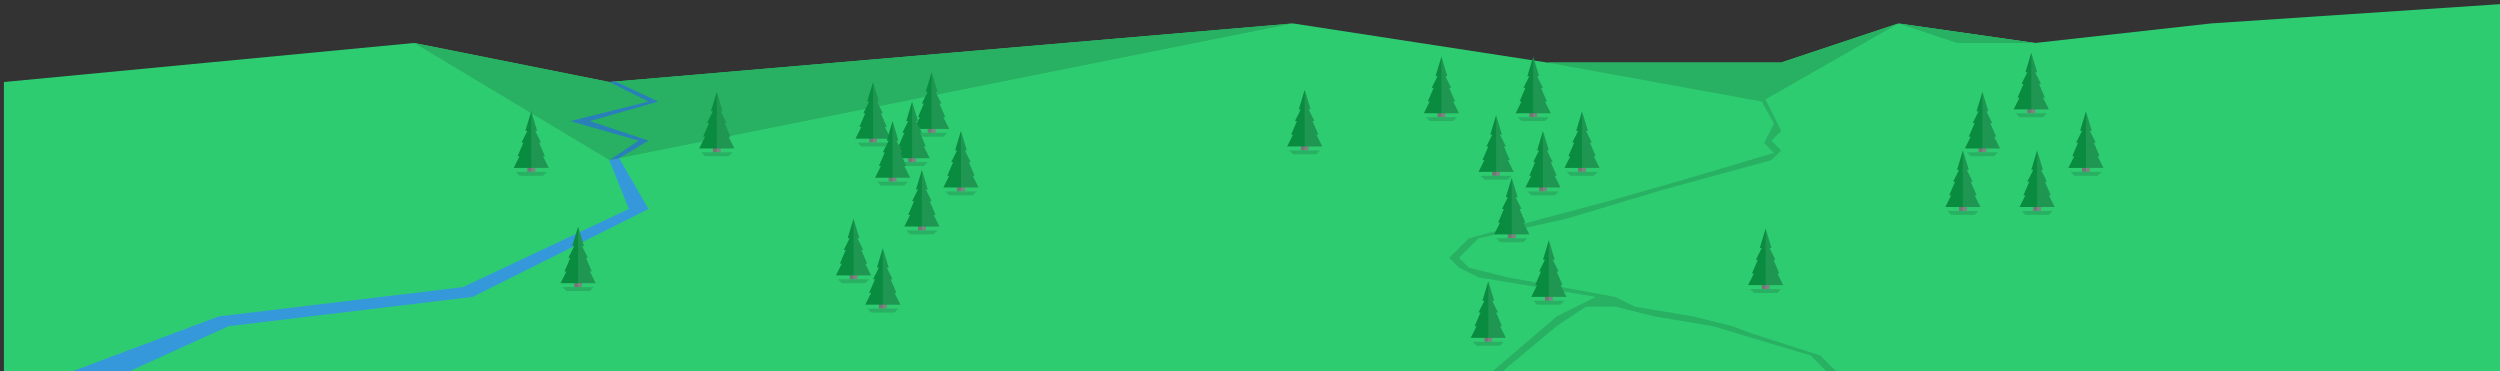 <?xml version="1.0" encoding="UTF-8" standalone="no"?>
<!-- Created with Inkscape (http://www.inkscape.org/) -->

<svg
   xmlns:dc="http://purl.org/dc/elements/1.1/"
   xmlns:cc="http://creativecommons.org/ns#"
   xmlns:rdf="http://www.w3.org/1999/02/22-rdf-syntax-ns#"
   xmlns:svg="http://www.w3.org/2000/svg"
   xmlns="http://www.w3.org/2000/svg"
   xmlns:sodipodi="http://sodipodi.sourceforge.net/DTD/sodipodi-0.dtd"
   xmlns:inkscape="http://www.inkscape.org/namespaces/inkscape"
   width="1280"
   height="190"
   id="svg2"
   version="1.1"
   inkscape:version="0.92.3 (2405546, 2018-03-11)"
   inkscape:export-filename="/Users/emske/Desktop/landscape.png"
   inkscape:export-xdpi="90"
   inkscape:export-ydpi="90"
   sodipodi:docname="vector1.svg">
  <rect width="100%" height="100%" fill="#333333" stroke="none"/>
  <defs
     id="defs4" />
  <sodipodi:namedview
     id="base"
     pagecolor="#ffffff"
     bordercolor="#666666"
     borderopacity="1.0"
     inkscape:pageopacity="0.0"
     inkscape:pageshadow="2"
     inkscape:zoom="1"
     inkscape:cx="706.90289"
     inkscape:cy="244.09082"
     inkscape:document-units="px"
     inkscape:current-layer="layer1"
     showgrid="false"
     inkscape:snap-to-guides="true"
     inkscape:snap-grids="true"
     objecttolerance="10000"
     guidetolerance="10000"
     showguides="true"
     inkscape:guide-bbox="true"
     inkscape:window-width="1600"
     inkscape:window-height="837"
     inkscape:window-x="-8"
     inkscape:window-y="-8"
     inkscape:window-maximized="1">
    <inkscape:grid
       type="xygrid"
       id="grid3755"
       empspacing="5"
       visible="true"
       enabled="true"
       snapvisiblegridlinesonly="true"
       dotted="false" />
  </sodipodi:namedview>
  <g
     inkscape:label="Layer 1"
     inkscape:groupmode="layer"
     id="layer1"
     transform="translate(0,-862.362)">
    <path
       style="fill:#2ecc71;fill-opacity:1;stroke:none"
       d="m 2,904.362 210,-20 100,20 350,-30 130,20 h 120 l 60,-20 70,10 90,-10 150,-10 V 1054.362 H 2 Z"
       id="path3818"
       inkscape:connector-curvature="0"
       sodipodi:nodetypes="ccccccccccccc" />
    <path
       style="fill:#28b162;fill-opacity:1;stroke:none"
       d="m 312,944.362 350,-70 -350,30 -100,-20 z"
       id="rect3846"
       inkscape:connector-curvature="0"
       sodipodi:nodetypes="ccccc" />
    <path
       sodipodi:nodetypes="ccccc"
       inkscape:connector-curvature="0"
       id="path3871"
       d="m 902,914.362 70,-40 -60,20 H 792 Z"
       style="fill:#28b162;fill-opacity:1;stroke:none" />
    <path
       style="fill:#28b162;fill-opacity:1;stroke:none"
       d="m 1002,884.362 -30,-10 70,10 z"
       id="path3873"
       inkscape:connector-curvature="0"
       sodipodi:nodetypes="cccc" />
    <path
       style="fill:#3498db;fill-opacity:1;stroke:none"
       d="m 312,944.362 10,25 -85,40 -125,15 -80,30 h 30 l 55,-25 125,-15 90,-45 -15,-26 z"
       id="path4170"
       inkscape:connector-curvature="0"
       sodipodi:nodetypes="ccccccccccc" />
    <path
       style="fill:#2980b9;fill-opacity:1;stroke:none"
       d="m 312,944.362 15,-10 -35,-10 40,-10 -20,-10 3.062,-0.281 21.938,10.281 -35,10 30,10 -15,9 z"
       id="path4172"
       inkscape:connector-curvature="0"
       sodipodi:nodetypes="ccccccccccc" />
    <g
       id="g4242"
       transform="translate(0,3)">
      <path
         style="fill:#757575;fill-opacity:1;stroke:none"
         d="m 475,927.362 h 4 v -6 h -4 z"
         id="path4232"
         inkscape:connector-curvature="0"
         sodipodi:nodetypes="ccccc" />
      <path
         sodipodi:nodetypes="ccccc"
         inkscape:connector-curvature="0"
         id="path4234"
         d="m 477,927.362 h 2 v -3 h -2 z"
         style="opacity:0.1;fill:#ecf0f1;fill-opacity:1;stroke:none" />
      <path
         sodipodi:nodetypes="cccccccccccccccccccc"
         inkscape:connector-curvature="0"
         id="path4236"
         d="m 477,896.362 -0.938,3.125 -0.938,3.125 -1.125,3.75 h 1 l -3,6 h 1 l -3,7 h 1 l -3,6 h 18 l -3,-6 h 1 l -3,-7 h 1 l -3,-6 h 1 l -1.125,-3.75 -0.938,-3.125 z"
         style="fill:#098c40;fill-opacity:1;stroke:none" />
      <path
         style="opacity:0.1;fill:#ecf0f1;fill-opacity:1;stroke:none"
         d="m 477,896.362 v 29 h 9 l -3,-6 h 1 l -3,-7 h 1 l -3,-6 h 1 l -1.125,-3.75 -0.938,-3.125 z"
         id="path4238"
         inkscape:connector-curvature="0"
         sodipodi:nodetypes="cccccccccccc" />
      <path
         sodipodi:nodetypes="ccccc"
         inkscape:connector-curvature="0"
         id="path4240"
         d="m 469,927.362 h 16 l -2,2 h -12 z"
         style="fill:#28b162;fill-opacity:1;stroke:none" />
    </g>
    <g
       id="g4256"
       transform="translate(2,2)">
      <path
         sodipodi:nodetypes="ccccc"
         inkscape:connector-curvature="0"
         id="path4222"
         d="m 443,933.362 h 4 v -6 h -4 z"
         style="fill:#757575;fill-opacity:1;stroke:none" />
      <path
         style="opacity:0.1;fill:#ecf0f1;fill-opacity:1;stroke:none"
         d="m 445,933.362 h 2 v -3 h -2 z"
         id="path4224"
         inkscape:connector-curvature="0"
         sodipodi:nodetypes="ccccc" />
      <path
         style="fill:#098c40;fill-opacity:1;stroke:none"
         d="m 445,902.362 -0.938,3.125 -0.938,3.125 -1.125,3.75 h 1 l -3,6 h 1 l -3,7 h 1 l -3,6 h 18 l -3,-6 h 1 l -3,-7 h 1 l -3,-6 h 1 l -1.125,-3.75 -0.938,-3.125 z"
         id="path4226"
         inkscape:connector-curvature="0"
         sodipodi:nodetypes="cccccccccccccccccccc" />
      <path
         sodipodi:nodetypes="cccccccccccc"
         inkscape:connector-curvature="0"
         id="path4228"
         d="m 445,902.362 v 29 h 9 l -3,-6 h 1 l -3,-7 h 1 l -3,-6 h 1 l -1.125,-3.75 -0.938,-3.125 z"
         style="opacity:0.1;fill:#ecf0f1;fill-opacity:1;stroke:none" />
      <path
         style="fill:#28b162;fill-opacity:1;stroke:none"
         d="m 437,933.362 h 16 l -2,2 h -12 z"
         id="path4230"
         inkscape:connector-curvature="0"
         sodipodi:nodetypes="ccccc" />
    </g>
    <g
       id="g4249"
       transform="translate(2,7)">
      <path
         style="fill:#757575;fill-opacity:1;stroke:none"
         d="m 463,938.362 h 4 v -6 h -4 z"
         id="path4207"
         inkscape:connector-curvature="0"
         sodipodi:nodetypes="ccccc" />
      <path
         sodipodi:nodetypes="ccccc"
         inkscape:connector-curvature="0"
         id="path4217"
         d="m 465,938.362 h 2 v -3 h -2 z"
         style="opacity:0.1;fill:#ecf0f1;fill-opacity:1;stroke:none" />
      <path
         sodipodi:nodetypes="cccccccccccccccccccc"
         transform="translate(0,412.362)"
         inkscape:connector-curvature="0"
         id="path4213"
         d="m 465,495 -0.938,3.125 -0.938,3.125 L 462,505 h 1 l -3,6 h 1 l -3,7 h 1 l -3,6 h 18 l -3,-6 h 1 l -3,-7 h 1 l -3,-6 h 1 l -1.125,-3.75 -0.938,-3.125 z"
         style="fill:#098c40;fill-opacity:1;stroke:none" />
      <path
         style="opacity:0.1;fill:#ecf0f1;fill-opacity:1;stroke:none"
         d="m 465,495 v 29 h 9 l -3,-6 h 1 l -3,-7 h 1 l -3,-6 h 1 l -1.125,-3.75 -0.938,-3.125 z"
         id="path4215"
         inkscape:connector-curvature="0"
         transform="translate(0,412.362)"
         sodipodi:nodetypes="cccccccccccc" />
      <path
         sodipodi:nodetypes="ccccc"
         inkscape:connector-curvature="0"
         id="rect4219"
         d="m 457,526 h 16 l -2,2 h -12 z"
         style="fill:#28b162;fill-opacity:1;stroke:none"
         transform="translate(0,412.362)" />
    </g>
    <g
       id="g4263"
       transform="translate(12,22)">
      <path
         style="fill:#757575;fill-opacity:1;stroke:none"
         d="m 443,933.362 h 4 v -6 h -4 z"
         id="path4265"
         inkscape:connector-curvature="0"
         sodipodi:nodetypes="ccccc" />
      <path
         sodipodi:nodetypes="ccccc"
         inkscape:connector-curvature="0"
         id="path4267"
         d="m 445,933.362 h 2 v -3 h -2 z"
         style="opacity:0.1;fill:#ecf0f1;fill-opacity:1;stroke:none" />
      <path
         sodipodi:nodetypes="cccccccccccccccccccc"
         inkscape:connector-curvature="0"
         id="path4269"
         d="m 445,902.362 -0.938,3.125 -0.938,3.125 -1.125,3.75 h 1 l -3,6 h 1 l -3,7 h 1 l -3,6 h 18 l -3,-6 h 1 l -3,-7 h 1 l -3,-6 h 1 l -1.125,-3.75 -0.938,-3.125 z"
         style="fill:#098c40;fill-opacity:1;stroke:none" />
      <path
         style="opacity:0.1;fill:#ecf0f1;fill-opacity:1;stroke:none"
         d="m 445,902.362 v 29 h 9 l -3,-6 h 1 l -3,-7 h 1 l -3,-6 h 1 l -1.125,-3.75 -0.938,-3.125 z"
         id="path4271"
         inkscape:connector-curvature="0"
         sodipodi:nodetypes="cccccccccccc" />
      <path
         sodipodi:nodetypes="ccccc"
         inkscape:connector-curvature="0"
         id="path4273"
         d="m 437,933.362 h 16 l -2,2 h -12 z"
         style="fill:#28b162;fill-opacity:1;stroke:none" />
    </g>
    <g
       transform="translate(47,27)"
       id="g4275">
      <path
         sodipodi:nodetypes="ccccc"
         inkscape:connector-curvature="0"
         id="path4277"
         d="m 443,933.362 h 4 v -6 h -4 z"
         style="fill:#757575;fill-opacity:1;stroke:none" />
      <path
         style="opacity:0.1;fill:#ecf0f1;fill-opacity:1;stroke:none"
         d="m 445,933.362 h 2 v -3 h -2 z"
         id="path4279"
         inkscape:connector-curvature="0"
         sodipodi:nodetypes="ccccc" />
      <path
         style="fill:#098c40;fill-opacity:1;stroke:none"
         d="m 445,902.362 -0.938,3.125 -0.938,3.125 -1.125,3.75 h 1 l -3,6 h 1 l -3,7 h 1 l -3,6 h 18 l -3,-6 h 1 l -3,-7 h 1 l -3,-6 h 1 l -1.125,-3.75 -0.938,-3.125 z"
         id="path4281"
         inkscape:connector-curvature="0"
         sodipodi:nodetypes="cccccccccccccccccccc" />
      <path
         sodipodi:nodetypes="cccccccccccc"
         inkscape:connector-curvature="0"
         id="path4283"
         d="m 445,902.362 v 29 h 9 l -3,-6 h 1 l -3,-7 h 1 l -3,-6 h 1 l -1.125,-3.75 -0.938,-3.125 z"
         style="opacity:0.1;fill:#ecf0f1;fill-opacity:1;stroke:none" />
      <path
         style="fill:#28b162;fill-opacity:1;stroke:none"
         d="m 437,933.362 h 16 l -2,2 h -12 z"
         id="path4285"
         inkscape:connector-curvature="0"
         sodipodi:nodetypes="ccccc" />
    </g>
    <g
       id="g4303"
       transform="translate(27,47)">
      <path
         style="fill:#757575;fill-opacity:1;stroke:none"
         d="m 443,933.362 h 4 v -6 h -4 z"
         id="path4305"
         inkscape:connector-curvature="0"
         sodipodi:nodetypes="ccccc" />
      <path
         sodipodi:nodetypes="ccccc"
         inkscape:connector-curvature="0"
         id="path4307"
         d="m 445,933.362 h 2 v -3 h -2 z"
         style="opacity:0.1;fill:#ecf0f1;fill-opacity:1;stroke:none" />
      <path
         sodipodi:nodetypes="cccccccccccccccccccc"
         inkscape:connector-curvature="0"
         id="path4309"
         d="m 445,902.362 -0.938,3.125 -0.938,3.125 -1.125,3.75 h 1 l -3,6 h 1 l -3,7 h 1 l -3,6 h 18 l -3,-6 h 1 l -3,-7 h 1 l -3,-6 h 1 l -1.125,-3.75 -0.938,-3.125 z"
         style="fill:#098c40;fill-opacity:1;stroke:none" />
      <path
         style="opacity:0.1;fill:#ecf0f1;fill-opacity:1;stroke:none"
         d="m 445,902.362 v 29 h 9 l -3,-6 h 1 l -3,-7 h 1 l -3,-6 h 1 l -1.125,-3.75 -0.938,-3.125 z"
         id="path4311"
         inkscape:connector-curvature="0"
         sodipodi:nodetypes="cccccccccccc" />
      <path
         sodipodi:nodetypes="ccccc"
         inkscape:connector-curvature="0"
         id="path4313"
         d="m 437,933.362 h 16 l -2,2 h -12 z"
         style="fill:#28b162;fill-opacity:1;stroke:none" />
    </g>
    <g
       transform="translate(-8,72)"
       id="g4315">
      <path
         sodipodi:nodetypes="ccccc"
         inkscape:connector-curvature="0"
         id="path4317"
         d="m 443,933.362 h 4 v -6 h -4 z"
         style="fill:#757575;fill-opacity:1;stroke:none" />
      <path
         style="opacity:0.1;fill:#ecf0f1;fill-opacity:1;stroke:none"
         d="m 445,933.362 h 2 v -3 h -2 z"
         id="path4319"
         inkscape:connector-curvature="0"
         sodipodi:nodetypes="ccccc" />
      <path
         style="fill:#098c40;fill-opacity:1;stroke:none"
         d="m 445,902.362 -0.938,3.125 -0.938,3.125 -1.125,3.75 h 1 l -3,6 h 1 l -3,7 h 1 l -3,6 h 18 l -3,-6 h 1 l -3,-7 h 1 l -3,-6 h 1 l -1.125,-3.75 -0.938,-3.125 z"
         id="path4321"
         inkscape:connector-curvature="0"
         sodipodi:nodetypes="cccccccccccccccccccc" />
      <path
         sodipodi:nodetypes="cccccccccccc"
         inkscape:connector-curvature="0"
         id="path4323"
         d="m 445,902.362 v 29 h 9 l -3,-6 h 1 l -3,-7 h 1 l -3,-6 h 1 l -1.125,-3.75 -0.938,-3.125 z"
         style="opacity:0.1;fill:#ecf0f1;fill-opacity:1;stroke:none" />
      <path
         style="fill:#28b162;fill-opacity:1;stroke:none"
         d="m 437,933.362 h 16 l -2,2 h -12 z"
         id="path4325"
         inkscape:connector-curvature="0"
         sodipodi:nodetypes="ccccc" />
    </g>
    <g
       id="g4327"
       transform="translate(7,87)">
      <path
         style="fill:#757575;fill-opacity:1;stroke:none"
         d="m 443,933.362 h 4 v -6 h -4 z"
         id="path4329"
         inkscape:connector-curvature="0"
         sodipodi:nodetypes="ccccc" />
      <path
         sodipodi:nodetypes="ccccc"
         inkscape:connector-curvature="0"
         id="path4331"
         d="m 445,933.362 h 2 v -3 h -2 z"
         style="opacity:0.1;fill:#ecf0f1;fill-opacity:1;stroke:none" />
      <path
         sodipodi:nodetypes="cccccccccccccccccccc"
         inkscape:connector-curvature="0"
         id="path4333"
         d="m 445,902.362 -0.938,3.125 -0.938,3.125 -1.125,3.75 h 1 l -3,6 h 1 l -3,7 h 1 l -3,6 h 18 l -3,-6 h 1 l -3,-7 h 1 l -3,-6 h 1 l -1.125,-3.75 -0.938,-3.125 z"
         style="fill:#098c40;fill-opacity:1;stroke:none" />
      <path
         style="opacity:0.1;fill:#ecf0f1;fill-opacity:1;stroke:none"
         d="m 445,902.362 v 29 h 9 l -3,-6 h 1 l -3,-7 h 1 l -3,-6 h 1 l -1.125,-3.75 -0.938,-3.125 z"
         id="path4335"
         inkscape:connector-curvature="0"
         sodipodi:nodetypes="cccccccccccc" />
      <path
         sodipodi:nodetypes="ccccc"
         inkscape:connector-curvature="0"
         id="path4337"
         d="m 437,933.362 h 16 l -2,2 h -12 z"
         style="fill:#28b162;fill-opacity:1;stroke:none" />
    </g>
    <g
       transform="translate(-78,7)"
       id="g4339">
      <path
         sodipodi:nodetypes="ccccc"
         inkscape:connector-curvature="0"
         id="path4341"
         d="m 443,933.362 h 4 v -6 h -4 z"
         style="fill:#757575;fill-opacity:1;stroke:none" />
      <path
         style="opacity:0.1;fill:#ecf0f1;fill-opacity:1;stroke:none"
         d="m 445,933.362 h 2 v -3 h -2 z"
         id="path4343"
         inkscape:connector-curvature="0"
         sodipodi:nodetypes="ccccc" />
      <path
         style="fill:#098c40;fill-opacity:1;stroke:none"
         d="m 445,902.362 -0.938,3.125 -0.938,3.125 -1.125,3.75 h 1 l -3,6 h 1 l -3,7 h 1 l -3,6 h 18 l -3,-6 h 1 l -3,-7 h 1 l -3,-6 h 1 l -1.125,-3.75 -0.938,-3.125 z"
         id="path4345"
         inkscape:connector-curvature="0"
         sodipodi:nodetypes="cccccccccccccccccccc" />
      <path
         sodipodi:nodetypes="cccccccccccc"
         inkscape:connector-curvature="0"
         id="path4347"
         d="m 445,902.362 v 29 h 9 l -3,-6 h 1 l -3,-7 h 1 l -3,-6 h 1 l -1.125,-3.75 -0.938,-3.125 z"
         style="opacity:0.1;fill:#ecf0f1;fill-opacity:1;stroke:none" />
      <path
         style="fill:#28b162;fill-opacity:1;stroke:none"
         d="m 437,933.362 h 16 l -2,2 h -12 z"
         id="path4349"
         inkscape:connector-curvature="0"
         sodipodi:nodetypes="ccccc" />
    </g>
    <g
       id="g4351"
       transform="translate(-173,17)">
      <path
         style="fill:#757575;fill-opacity:1;stroke:none"
         d="m 443,933.362 h 4 v -6 h -4 z"
         id="path4353"
         inkscape:connector-curvature="0"
         sodipodi:nodetypes="ccccc" />
      <path
         sodipodi:nodetypes="ccccc"
         inkscape:connector-curvature="0"
         id="path4355"
         d="m 445,933.362 h 2 v -3 h -2 z"
         style="opacity:0.1;fill:#ecf0f1;fill-opacity:1;stroke:none" />
      <path
         sodipodi:nodetypes="cccccccccccccccccccc"
         inkscape:connector-curvature="0"
         id="path4357"
         d="m 445,902.362 -0.938,3.125 -0.938,3.125 -1.125,3.75 h 1 l -3,6 h 1 l -3,7 h 1 l -3,6 h 18 l -3,-6 h 1 l -3,-7 h 1 l -3,-6 h 1 l -1.125,-3.75 -0.938,-3.125 z"
         style="fill:#098c40;fill-opacity:1;stroke:none" />
      <path
         style="opacity:0.1;fill:#ecf0f1;fill-opacity:1;stroke:none"
         d="m 445,902.362 v 29 h 9 l -3,-6 h 1 l -3,-7 h 1 l -3,-6 h 1 l -1.125,-3.75 -0.938,-3.125 z"
         id="path4359"
         inkscape:connector-curvature="0"
         sodipodi:nodetypes="cccccccccccc" />
      <path
         sodipodi:nodetypes="ccccc"
         inkscape:connector-curvature="0"
         id="path4361"
         d="m 437,933.362 h 16 l -2,2 h -12 z"
         style="fill:#28b162;fill-opacity:1;stroke:none" />
    </g>
    <g
       transform="translate(-149,76)"
       id="g4363">
      <path
         sodipodi:nodetypes="ccccc"
         inkscape:connector-curvature="0"
         id="path4365"
         d="m 443,933.362 h 4 v -6 h -4 z"
         style="fill:#757575;fill-opacity:1;stroke:none" />
      <path
         style="opacity:0.1;fill:#ecf0f1;fill-opacity:1;stroke:none"
         d="m 445,933.362 h 2 v -3 h -2 z"
         id="path4367"
         inkscape:connector-curvature="0"
         sodipodi:nodetypes="ccccc" />
      <path
         style="fill:#098c40;fill-opacity:1;stroke:none"
         d="m 445,902.362 -0.938,3.125 -0.938,3.125 -1.125,3.75 h 1 l -3,6 h 1 l -3,7 h 1 l -3,6 h 18 l -3,-6 h 1 l -3,-7 h 1 l -3,-6 h 1 l -1.125,-3.75 -0.938,-3.125 z"
         id="path4369"
         inkscape:connector-curvature="0"
         sodipodi:nodetypes="cccccccccccccccccccc" />
      <path
         sodipodi:nodetypes="cccccccccccc"
         inkscape:connector-curvature="0"
         id="path4371"
         d="m 445,902.362 v 29 h 9 l -3,-6 h 1 l -3,-7 h 1 l -3,-6 h 1 l -1.125,-3.75 -0.938,-3.125 z"
         style="opacity:0.1;fill:#ecf0f1;fill-opacity:1;stroke:none" />
      <path
         style="fill:#28b162;fill-opacity:1;stroke:none"
         d="m 437,933.362 h 16 l -2,2 h -12 z"
         id="path4373"
         inkscape:connector-curvature="0"
         sodipodi:nodetypes="ccccc" />
    </g>
    <g
       transform="translate(340,-11)"
       id="g4375">
      <path
         sodipodi:nodetypes="ccccc"
         inkscape:connector-curvature="0"
         id="path4377"
         d="m 443,933.362 h 4 v -6 h -4 z"
         style="fill:#757575;fill-opacity:1;stroke:none" />
      <path
         style="opacity:0.1;fill:#ecf0f1;fill-opacity:1;stroke:none"
         d="m 445,933.362 h 2 v -3 h -2 z"
         id="path4379"
         inkscape:connector-curvature="0"
         sodipodi:nodetypes="ccccc" />
      <path
         style="fill:#098c40;fill-opacity:1;stroke:none"
         d="m 445,902.362 -0.938,3.125 -0.938,3.125 -1.125,3.75 h 1 l -3,6 h 1 l -3,7 h 1 l -3,6 h 18 l -3,-6 h 1 l -3,-7 h 1 l -3,-6 h 1 l -1.125,-3.75 -0.938,-3.125 z"
         id="path4381"
         inkscape:connector-curvature="0"
         sodipodi:nodetypes="cccccccccccccccccccc" />
      <path
         sodipodi:nodetypes="cccccccccccc"
         inkscape:connector-curvature="0"
         id="path4383"
         d="m 445,902.362 v 29 h 9 l -3,-6 h 1 l -3,-7 h 1 l -3,-6 h 1 l -1.125,-3.75 -0.938,-3.125 z"
         style="opacity:0.1;fill:#ecf0f1;fill-opacity:1;stroke:none" />
      <path
         style="fill:#28b162;fill-opacity:1;stroke:none"
         d="m 437,933.362 h 16 l -2,2 h -12 z"
         id="path4385"
         inkscape:connector-curvature="0"
         sodipodi:nodetypes="ccccc" />
    </g>
    <g
       id="g4387"
       transform="translate(365,17)"
       inkscape:transform-center-x="27"
       inkscape:transform-center-y="-26.5">
      <path
         style="fill:#757575;fill-opacity:1;stroke:none"
         d="m 443,933.362 h 4 v -6 h -4 z"
         id="path4389"
         inkscape:connector-curvature="0"
         sodipodi:nodetypes="ccccc" />
      <path
         sodipodi:nodetypes="ccccc"
         inkscape:connector-curvature="0"
         id="path4391"
         d="m 445,933.362 h 2 v -3 h -2 z"
         style="opacity:0.1;fill:#ecf0f1;fill-opacity:1;stroke:none" />
      <path
         sodipodi:nodetypes="cccccccccccccccccccc"
         inkscape:connector-curvature="0"
         id="path4393"
         d="m 445,902.362 -0.938,3.125 -0.938,3.125 -1.125,3.75 h 1 l -3,6 h 1 l -3,7 h 1 l -3,6 h 18 l -3,-6 h 1 l -3,-7 h 1 l -3,-6 h 1 l -1.125,-3.75 -0.938,-3.125 z"
         style="fill:#098c40;fill-opacity:1;stroke:none" />
      <path
         style="opacity:0.1;fill:#ecf0f1;fill-opacity:1;stroke:none"
         d="m 445,902.362 v 29 h 9 l -3,-6 h 1 l -3,-7 h 1 l -3,-6 h 1 l -1.125,-3.75 -0.938,-3.125 z"
         id="path4395"
         inkscape:connector-curvature="0"
         sodipodi:nodetypes="cccccccccccc" />
      <path
         sodipodi:nodetypes="ccccc"
         inkscape:connector-curvature="0"
         id="path4397"
         d="m 437,933.362 h 16 l -2,2 h -12 z"
         style="fill:#28b162;fill-opacity:1;stroke:none" />
    </g>
    <g
       inkscape:transform-center-y="-26.5"
       inkscape:transform-center-x="27"
       transform="translate(293,-11)"
       id="g4399">
      <path
         sodipodi:nodetypes="ccccc"
         inkscape:connector-curvature="0"
         id="path4401"
         d="m 443,933.362 h 4 v -6 h -4 z"
         style="fill:#757575;fill-opacity:1;stroke:none" />
      <path
         style="opacity:0.1;fill:#ecf0f1;fill-opacity:1;stroke:none"
         d="m 445,933.362 h 2 v -3 h -2 z"
         id="path4403"
         inkscape:connector-curvature="0"
         sodipodi:nodetypes="ccccc" />
      <path
         style="fill:#098c40;fill-opacity:1;stroke:none"
         d="m 445,902.362 -0.938,3.125 -0.938,3.125 -1.125,3.75 h 1 l -3,6 h 1 l -3,7 h 1 l -3,6 h 18 l -3,-6 h 1 l -3,-7 h 1 l -3,-6 h 1 l -1.125,-3.75 -0.938,-3.125 z"
         id="path4405"
         inkscape:connector-curvature="0"
         sodipodi:nodetypes="cccccccccccccccccccc" />
      <path
         sodipodi:nodetypes="cccccccccccc"
         inkscape:connector-curvature="0"
         id="path4407"
         d="m 445,902.362 v 29 h 9 l -3,-6 h 1 l -3,-7 h 1 l -3,-6 h 1 l -1.125,-3.75 -0.938,-3.125 z"
         style="opacity:0.1;fill:#ecf0f1;fill-opacity:1;stroke:none" />
      <path
         style="fill:#28b162;fill-opacity:1;stroke:none"
         d="m 437,933.362 h 16 l -2,2 h -12 z"
         id="path4409"
         inkscape:connector-curvature="0"
         sodipodi:nodetypes="ccccc" />
    </g>
    <g
       id="g4411"
       transform="translate(321,19)"
       inkscape:transform-center-x="27"
       inkscape:transform-center-y="-26.5">
      <path
         style="fill:#757575;fill-opacity:1;stroke:none"
         d="m 443,933.362 h 4 v -6 h -4 z"
         id="path4413"
         inkscape:connector-curvature="0"
         sodipodi:nodetypes="ccccc" />
      <path
         sodipodi:nodetypes="ccccc"
         inkscape:connector-curvature="0"
         id="path4415"
         d="m 445,933.362 h 2 v -3 h -2 z"
         style="opacity:0.1;fill:#ecf0f1;fill-opacity:1;stroke:none" />
      <path
         sodipodi:nodetypes="cccccccccccccccccccc"
         inkscape:connector-curvature="0"
         id="path4417"
         d="m 445,902.362 -0.938,3.125 -0.938,3.125 -1.125,3.75 h 1 l -3,6 h 1 l -3,7 h 1 l -3,6 h 18 l -3,-6 h 1 l -3,-7 h 1 l -3,-6 h 1 l -1.125,-3.75 -0.938,-3.125 z"
         style="fill:#098c40;fill-opacity:1;stroke:none" />
      <path
         style="opacity:0.1;fill:#ecf0f1;fill-opacity:1;stroke:none"
         d="m 445,902.362 v 29 h 9 l -3,-6 h 1 l -3,-7 h 1 l -3,-6 h 1 l -1.125,-3.75 -0.938,-3.125 z"
         id="path4419"
         inkscape:connector-curvature="0"
         sodipodi:nodetypes="cccccccccccc" />
      <path
         sodipodi:nodetypes="ccccc"
         inkscape:connector-curvature="0"
         id="path4421"
         d="m 437,933.362 h 16 l -2,2 h -12 z"
         style="fill:#28b162;fill-opacity:1;stroke:none" />
    </g>
    <g
       inkscape:transform-center-y="-26.5"
       inkscape:transform-center-x="27"
       transform="translate(345,27)"
       id="g4423">
      <path
         sodipodi:nodetypes="ccccc"
         inkscape:connector-curvature="0"
         id="path4425"
         d="m 443,933.362 h 4 v -6 h -4 z"
         style="fill:#757575;fill-opacity:1;stroke:none" />
      <path
         style="opacity:0.1;fill:#ecf0f1;fill-opacity:1;stroke:none"
         d="m 445,933.362 h 2 v -3 h -2 z"
         id="path4427"
         inkscape:connector-curvature="0"
         sodipodi:nodetypes="ccccc" />
      <path
         style="fill:#098c40;fill-opacity:1;stroke:none"
         d="m 445,902.362 -0.938,3.125 -0.938,3.125 -1.125,3.75 h 1 l -3,6 h 1 l -3,7 h 1 l -3,6 h 18 l -3,-6 h 1 l -3,-7 h 1 l -3,-6 h 1 l -1.125,-3.75 -0.938,-3.125 z"
         id="path4429"
         inkscape:connector-curvature="0"
         sodipodi:nodetypes="cccccccccccccccccccc" />
      <path
         sodipodi:nodetypes="cccccccccccc"
         inkscape:connector-curvature="0"
         id="path4431"
         d="m 445,902.362 v 29 h 9 l -3,-6 h 1 l -3,-7 h 1 l -3,-6 h 1 l -1.125,-3.75 -0.938,-3.125 z"
         style="opacity:0.1;fill:#ecf0f1;fill-opacity:1;stroke:none" />
      <path
         style="fill:#28b162;fill-opacity:1;stroke:none"
         d="m 437,933.362 h 16 l -2,2 h -12 z"
         id="path4433"
         inkscape:connector-curvature="0"
         sodipodi:nodetypes="ccccc" />
    </g>
    <g
       id="g4435"
       transform="translate(223,6)"
       inkscape:transform-center-x="27"
       inkscape:transform-center-y="-26.5">
      <path
         style="fill:#757575;fill-opacity:1;stroke:none"
         d="m 443,933.362 h 4 v -6 h -4 z"
         id="path4437"
         inkscape:connector-curvature="0"
         sodipodi:nodetypes="ccccc" />
      <path
         sodipodi:nodetypes="ccccc"
         inkscape:connector-curvature="0"
         id="path4439"
         d="m 445,933.362 h 2 v -3 h -2 z"
         style="opacity:0.1;fill:#ecf0f1;fill-opacity:1;stroke:none" />
      <path
         sodipodi:nodetypes="cccccccccccccccccccc"
         inkscape:connector-curvature="0"
         id="path4441"
         d="m 445,902.362 -0.938,3.125 -0.938,3.125 -1.125,3.75 h 1 l -3,6 h 1 l -3,7 h 1 l -3,6 h 18 l -3,-6 h 1 l -3,-7 h 1 l -3,-6 h 1 l -1.125,-3.75 -0.938,-3.125 z"
         style="fill:#098c40;fill-opacity:1;stroke:none" />
      <path
         style="opacity:0.1;fill:#ecf0f1;fill-opacity:1;stroke:none"
         d="m 445,902.362 v 29 h 9 l -3,-6 h 1 l -3,-7 h 1 l -3,-6 h 1 l -1.125,-3.75 -0.938,-3.125 z"
         id="path4443"
         inkscape:connector-curvature="0"
         sodipodi:nodetypes="cccccccccccc" />
      <path
         sodipodi:nodetypes="ccccc"
         inkscape:connector-curvature="0"
         id="path4445"
         d="m 437,933.362 h 16 l -2,2 h -12 z"
         style="fill:#28b162;fill-opacity:1;stroke:none" />
    </g>
    <g
       id="g4447"
       transform="translate(595,-13)"
       inkscape:transform-center-x="27"
       inkscape:transform-center-y="-26.5">
      <path
         style="fill:#757575;fill-opacity:1;stroke:none"
         d="m 443,933.362 h 4 v -6 h -4 z"
         id="path4449"
         inkscape:connector-curvature="0"
         sodipodi:nodetypes="ccccc" />
      <path
         sodipodi:nodetypes="ccccc"
         inkscape:connector-curvature="0"
         id="path4451"
         d="m 445,933.362 h 2 v -3 h -2 z"
         style="opacity:0.1;fill:#ecf0f1;fill-opacity:1;stroke:none" />
      <path
         sodipodi:nodetypes="cccccccccccccccccccc"
         inkscape:connector-curvature="0"
         id="path4453"
         d="m 445,902.362 -0.938,3.125 -0.938,3.125 -1.125,3.75 h 1 l -3,6 h 1 l -3,7 h 1 l -3,6 h 18 l -3,-6 h 1 l -3,-7 h 1 l -3,-6 h 1 l -1.125,-3.75 -0.938,-3.125 z"
         style="fill:#098c40;fill-opacity:1;stroke:none" />
      <path
         style="opacity:0.1;fill:#ecf0f1;fill-opacity:1;stroke:none"
         d="m 445,902.362 v 29 h 9 l -3,-6 h 1 l -3,-7 h 1 l -3,-6 h 1 l -1.125,-3.75 -0.938,-3.125 z"
         id="path4455"
         inkscape:connector-curvature="0"
         sodipodi:nodetypes="cccccccccccc" />
      <path
         sodipodi:nodetypes="ccccc"
         inkscape:connector-curvature="0"
         id="path4457"
         d="m 437,933.362 h 16 l -2,2 h -12 z"
         style="fill:#28b162;fill-opacity:1;stroke:none" />
    </g>
    <g
       inkscape:transform-center-y="-26.5"
       inkscape:transform-center-x="27"
       transform="translate(623,17)"
       id="g4459">
      <path
         sodipodi:nodetypes="ccccc"
         inkscape:connector-curvature="0"
         id="path4461"
         d="m 443,933.362 h 4 v -6 h -4 z"
         style="fill:#757575;fill-opacity:1;stroke:none" />
      <path
         style="opacity:0.1;fill:#ecf0f1;fill-opacity:1;stroke:none"
         d="m 445,933.362 h 2 v -3 h -2 z"
         id="path4463"
         inkscape:connector-curvature="0"
         sodipodi:nodetypes="ccccc" />
      <path
         style="fill:#098c40;fill-opacity:1;stroke:none"
         d="m 445,902.362 -0.938,3.125 -0.938,3.125 -1.125,3.75 h 1 l -3,6 h 1 l -3,7 h 1 l -3,6 h 18 l -3,-6 h 1 l -3,-7 h 1 l -3,-6 h 1 l -1.125,-3.75 -0.938,-3.125 z"
         id="path4465"
         inkscape:connector-curvature="0"
         sodipodi:nodetypes="cccccccccccccccccccc" />
      <path
         sodipodi:nodetypes="cccccccccccc"
         inkscape:connector-curvature="0"
         id="path4467"
         d="m 445,902.362 v 29 h 9 l -3,-6 h 1 l -3,-7 h 1 l -3,-6 h 1 l -1.125,-3.75 -0.938,-3.125 z"
         style="opacity:0.1;fill:#ecf0f1;fill-opacity:1;stroke:none" />
      <path
         style="fill:#28b162;fill-opacity:1;stroke:none"
         d="m 437,933.362 h 16 l -2,2 h -12 z"
         id="path4469"
         inkscape:connector-curvature="0"
         sodipodi:nodetypes="ccccc" />
    </g>
    <path
       sodipodi:nodetypes="ccccccccccccccccccccccccccccccccccccccccc"
       inkscape:connector-curvature="0"
       id="path4555"
       d="m 902,914.362 6.25,11.25 -5,10 5,5 -46.25,13.75 -35,10 -75,20 -10,10 5,5 10,5 60,10 -20,10 -35,30 h 5 l 30,-25 15,-10 h 10 5 l 20,5 30,5 50,15 10,10 h 5 l -10,-10 -35,-11.25 -10,-3.75 -20,-5 -30,-5 -10,-5 -55,-10 -20,-5 -5,-5 10,-10 45,-10 50,-15 55,-15 5,-5 -5,-5 5,-5 -10,-20 z"
       style="fill:#28b162;fill-opacity:1;stroke:none" />
    <g
       inkscape:transform-center-y="-26.5"
       inkscape:transform-center-x="27"
       transform="translate(459,77)"
       id="g4471">
      <path
         sodipodi:nodetypes="ccccc"
         inkscape:connector-curvature="0"
         id="path4473"
         d="m 443,933.362 h 4 v -6 h -4 z"
         style="fill:#757575;fill-opacity:1;stroke:none" />
      <path
         style="opacity:0.1;fill:#ecf0f1;fill-opacity:1;stroke:none"
         d="m 445,933.362 h 2 v -3 h -2 z"
         id="path4475"
         inkscape:connector-curvature="0"
         sodipodi:nodetypes="ccccc" />
      <path
         style="fill:#098c40;fill-opacity:1;stroke:none"
         d="m 445,902.362 -0.938,3.125 -0.938,3.125 -1.125,3.75 h 1 l -3,6 h 1 l -3,7 h 1 l -3,6 h 18 l -3,-6 h 1 l -3,-7 h 1 l -3,-6 h 1 l -1.125,-3.75 -0.938,-3.125 z"
         id="path4477"
         inkscape:connector-curvature="0"
         sodipodi:nodetypes="cccccccccccccccccccc" />
      <path
         sodipodi:nodetypes="cccccccccccc"
         inkscape:connector-curvature="0"
         id="path4479"
         d="m 445,902.362 v 29 h 9 l -3,-6 h 1 l -3,-7 h 1 l -3,-6 h 1 l -1.125,-3.75 -0.938,-3.125 z"
         style="opacity:0.1;fill:#ecf0f1;fill-opacity:1;stroke:none" />
      <path
         style="fill:#28b162;fill-opacity:1;stroke:none"
         d="m 437,933.362 h 16 l -2,2 h -12 z"
         id="path4481"
         inkscape:connector-curvature="0"
         sodipodi:nodetypes="ccccc" />
    </g>
    <g
       inkscape:transform-center-y="-26.5"
       inkscape:transform-center-x="27"
       transform="translate(570,7)"
       id="g4483">
      <path
         sodipodi:nodetypes="ccccc"
         inkscape:connector-curvature="0"
         id="path4485"
         d="m 443,933.362 h 4 v -6 h -4 z"
         style="fill:#757575;fill-opacity:1;stroke:none" />
      <path
         style="opacity:0.1;fill:#ecf0f1;fill-opacity:1;stroke:none"
         d="m 445,933.362 h 2 v -3 h -2 z"
         id="path4487"
         inkscape:connector-curvature="0"
         sodipodi:nodetypes="ccccc" />
      <path
         style="fill:#098c40;fill-opacity:1;stroke:none"
         d="m 445,902.362 -0.938,3.125 -0.938,3.125 -1.125,3.75 h 1 l -3,6 h 1 l -3,7 h 1 l -3,6 h 18 l -3,-6 h 1 l -3,-7 h 1 l -3,-6 h 1 l -1.125,-3.75 -0.938,-3.125 z"
         id="path4489"
         inkscape:connector-curvature="0"
         sodipodi:nodetypes="cccccccccccccccccccc" />
      <path
         sodipodi:nodetypes="cccccccccccc"
         inkscape:connector-curvature="0"
         id="path4491"
         d="m 445,902.362 v 29 h 9 l -3,-6 h 1 l -3,-7 h 1 l -3,-6 h 1 l -1.125,-3.75 -0.938,-3.125 z"
         style="opacity:0.1;fill:#ecf0f1;fill-opacity:1;stroke:none" />
      <path
         style="fill:#28b162;fill-opacity:1;stroke:none"
         d="m 437,933.362 h 16 l -2,2 h -12 z"
         id="path4493"
         inkscape:connector-curvature="0"
         sodipodi:nodetypes="ccccc" />
    </g>
    <g
       id="g4495"
       transform="translate(598,37)"
       inkscape:transform-center-x="27"
       inkscape:transform-center-y="-26.5">
      <path
         style="fill:#757575;fill-opacity:1;stroke:none"
         d="m 443,933.362 h 4 v -6 h -4 z"
         id="path4497"
         inkscape:connector-curvature="0"
         sodipodi:nodetypes="ccccc" />
      <path
         sodipodi:nodetypes="ccccc"
         inkscape:connector-curvature="0"
         id="path4499"
         d="m 445,933.362 h 2 v -3 h -2 z"
         style="opacity:0.1;fill:#ecf0f1;fill-opacity:1;stroke:none" />
      <path
         sodipodi:nodetypes="cccccccccccccccccccc"
         inkscape:connector-curvature="0"
         id="path4501"
         d="m 445,902.362 -0.938,3.125 -0.938,3.125 -1.125,3.75 h 1 l -3,6 h 1 l -3,7 h 1 l -3,6 h 18 l -3,-6 h 1 l -3,-7 h 1 l -3,-6 h 1 l -1.125,-3.75 -0.938,-3.125 z"
         style="fill:#098c40;fill-opacity:1;stroke:none" />
      <path
         style="opacity:0.1;fill:#ecf0f1;fill-opacity:1;stroke:none"
         d="m 445,902.362 v 29 h 9 l -3,-6 h 1 l -3,-7 h 1 l -3,-6 h 1 l -1.125,-3.75 -0.938,-3.125 z"
         id="path4503"
         inkscape:connector-curvature="0"
         sodipodi:nodetypes="cccccccccccc" />
      <path
         sodipodi:nodetypes="ccccc"
         inkscape:connector-curvature="0"
         id="path4505"
         d="m 437,933.362 h 16 l -2,2 h -12 z"
         style="fill:#28b162;fill-opacity:1;stroke:none" />
    </g>
    <g
       id="g4507"
       transform="translate(560,37)"
       inkscape:transform-center-x="27"
       inkscape:transform-center-y="-26.5">
      <path
         style="fill:#757575;fill-opacity:1;stroke:none"
         d="m 443,933.362 h 4 v -6 h -4 z"
         id="path4509"
         inkscape:connector-curvature="0"
         sodipodi:nodetypes="ccccc" />
      <path
         sodipodi:nodetypes="ccccc"
         inkscape:connector-curvature="0"
         id="path4511"
         d="m 445,933.362 h 2 v -3 h -2 z"
         style="opacity:0.1;fill:#ecf0f1;fill-opacity:1;stroke:none" />
      <path
         sodipodi:nodetypes="cccccccccccccccccccc"
         inkscape:connector-curvature="0"
         id="path4513"
         d="m 445,902.362 -0.938,3.125 -0.938,3.125 -1.125,3.75 h 1 l -3,6 h 1 l -3,7 h 1 l -3,6 h 18 l -3,-6 h 1 l -3,-7 h 1 l -3,-6 h 1 l -1.125,-3.75 -0.938,-3.125 z"
         style="fill:#098c40;fill-opacity:1;stroke:none" />
      <path
         style="opacity:0.1;fill:#ecf0f1;fill-opacity:1;stroke:none"
         d="m 445,902.362 v 29 h 9 l -3,-6 h 1 l -3,-7 h 1 l -3,-6 h 1 l -1.125,-3.75 -0.938,-3.125 z"
         id="path4515"
         inkscape:connector-curvature="0"
         sodipodi:nodetypes="cccccccccccc" />
      <path
         sodipodi:nodetypes="ccccc"
         inkscape:connector-curvature="0"
         id="path4517"
         d="m 437,933.362 h 16 l -2,2 h -12 z"
         style="fill:#28b162;fill-opacity:1;stroke:none" />
    </g>
    <g
       id="g4519"
       transform="translate(329,51)">
      <path
         style="fill:#757575;fill-opacity:1;stroke:none"
         d="m 443,933.362 h 4 v -6 h -4 z"
         id="path4521"
         inkscape:connector-curvature="0"
         sodipodi:nodetypes="ccccc" />
      <path
         sodipodi:nodetypes="ccccc"
         inkscape:connector-curvature="0"
         id="path4523"
         d="m 445,933.362 h 2 v -3 h -2 z"
         style="opacity:0.1;fill:#ecf0f1;fill-opacity:1;stroke:none" />
      <path
         sodipodi:nodetypes="cccccccccccccccccccc"
         inkscape:connector-curvature="0"
         id="path4525"
         d="m 445,902.362 -0.938,3.125 -0.938,3.125 -1.125,3.75 h 1 l -3,6 h 1 l -3,7 h 1 l -3,6 h 18 l -3,-6 h 1 l -3,-7 h 1 l -3,-6 h 1 l -1.125,-3.75 -0.938,-3.125 z"
         style="fill:#098c40;fill-opacity:1;stroke:none" />
      <path
         style="opacity:0.1;fill:#ecf0f1;fill-opacity:1;stroke:none"
         d="m 445,902.362 v 29 h 9 l -3,-6 h 1 l -3,-7 h 1 l -3,-6 h 1 l -1.125,-3.75 -0.938,-3.125 z"
         id="path4527"
         inkscape:connector-curvature="0"
         sodipodi:nodetypes="cccccccccccc" />
      <path
         sodipodi:nodetypes="ccccc"
         inkscape:connector-curvature="0"
         id="path4529"
         d="m 437,933.362 h 16 l -2,2 h -12 z"
         style="fill:#28b162;fill-opacity:1;stroke:none" />
    </g>
    <g
       transform="translate(348,83)"
       id="g4531">
      <path
         sodipodi:nodetypes="ccccc"
         inkscape:connector-curvature="0"
         id="path4533"
         d="m 443,933.362 h 4 v -6 h -4 z"
         style="fill:#757575;fill-opacity:1;stroke:none" />
      <path
         style="opacity:0.1;fill:#ecf0f1;fill-opacity:1;stroke:none"
         d="m 445,933.362 h 2 v -3 h -2 z"
         id="path4535"
         inkscape:connector-curvature="0"
         sodipodi:nodetypes="ccccc" />
      <path
         style="fill:#098c40;fill-opacity:1;stroke:none"
         d="m 445,902.362 -0.938,3.125 -0.938,3.125 -1.125,3.75 h 1 l -3,6 h 1 l -3,7 h 1 l -3,6 h 18 l -3,-6 h 1 l -3,-7 h 1 l -3,-6 h 1 l -1.125,-3.75 -0.938,-3.125 z"
         id="path4537"
         inkscape:connector-curvature="0"
         sodipodi:nodetypes="cccccccccccccccccccc" />
      <path
         sodipodi:nodetypes="cccccccccccc"
         inkscape:connector-curvature="0"
         id="path4539"
         d="m 445,902.362 v 29 h 9 l -3,-6 h 1 l -3,-7 h 1 l -3,-6 h 1 l -1.125,-3.75 -0.938,-3.125 z"
         style="opacity:0.1;fill:#ecf0f1;fill-opacity:1;stroke:none" />
      <path
         style="fill:#28b162;fill-opacity:1;stroke:none"
         d="m 437,933.362 h 16 l -2,2 h -12 z"
         id="path4541"
         inkscape:connector-curvature="0"
         sodipodi:nodetypes="ccccc" />
    </g>
    <g
       id="g4543"
       transform="translate(317,104)"
       inkscape:transform-center-x="-21"
       inkscape:transform-center-y="-42.5">
      <path
         style="fill:#757575;fill-opacity:1;stroke:none"
         d="m 443,933.362 h 4 v -6 h -4 z"
         id="path4545"
         inkscape:connector-curvature="0"
         sodipodi:nodetypes="ccccc" />
      <path
         sodipodi:nodetypes="ccccc"
         inkscape:connector-curvature="0"
         id="path4547"
         d="m 445,933.362 h 2 v -3 h -2 z"
         style="opacity:0.1;fill:#ecf0f1;fill-opacity:1;stroke:none" />
      <path
         sodipodi:nodetypes="cccccccccccccccccccc"
         inkscape:connector-curvature="0"
         id="path4549"
         d="m 445,902.362 -0.938,3.125 -0.938,3.125 -1.125,3.75 h 1 l -3,6 h 1 l -3,7 h 1 l -3,6 h 18 l -3,-6 h 1 l -3,-7 h 1 l -3,-6 h 1 l -1.125,-3.75 -0.938,-3.125 z"
         style="fill:#098c40;fill-opacity:1;stroke:none" />
      <path
         style="opacity:0.1;fill:#ecf0f1;fill-opacity:1;stroke:none"
         d="m 445,902.362 v 29 h 9 l -3,-6 h 1 l -3,-7 h 1 l -3,-6 h 1 l -1.125,-3.75 -0.938,-3.125 z"
         id="path4551"
         inkscape:connector-curvature="0"
         sodipodi:nodetypes="cccccccccccc" />
      <path
         sodipodi:nodetypes="ccccc"
         inkscape:connector-curvature="0"
         id="path4553"
         d="m 437,933.362 h 16 l -2,2 h -12 z"
         style="fill:#28b162;fill-opacity:1;stroke:none" />
    </g>
  </g>
</svg>
